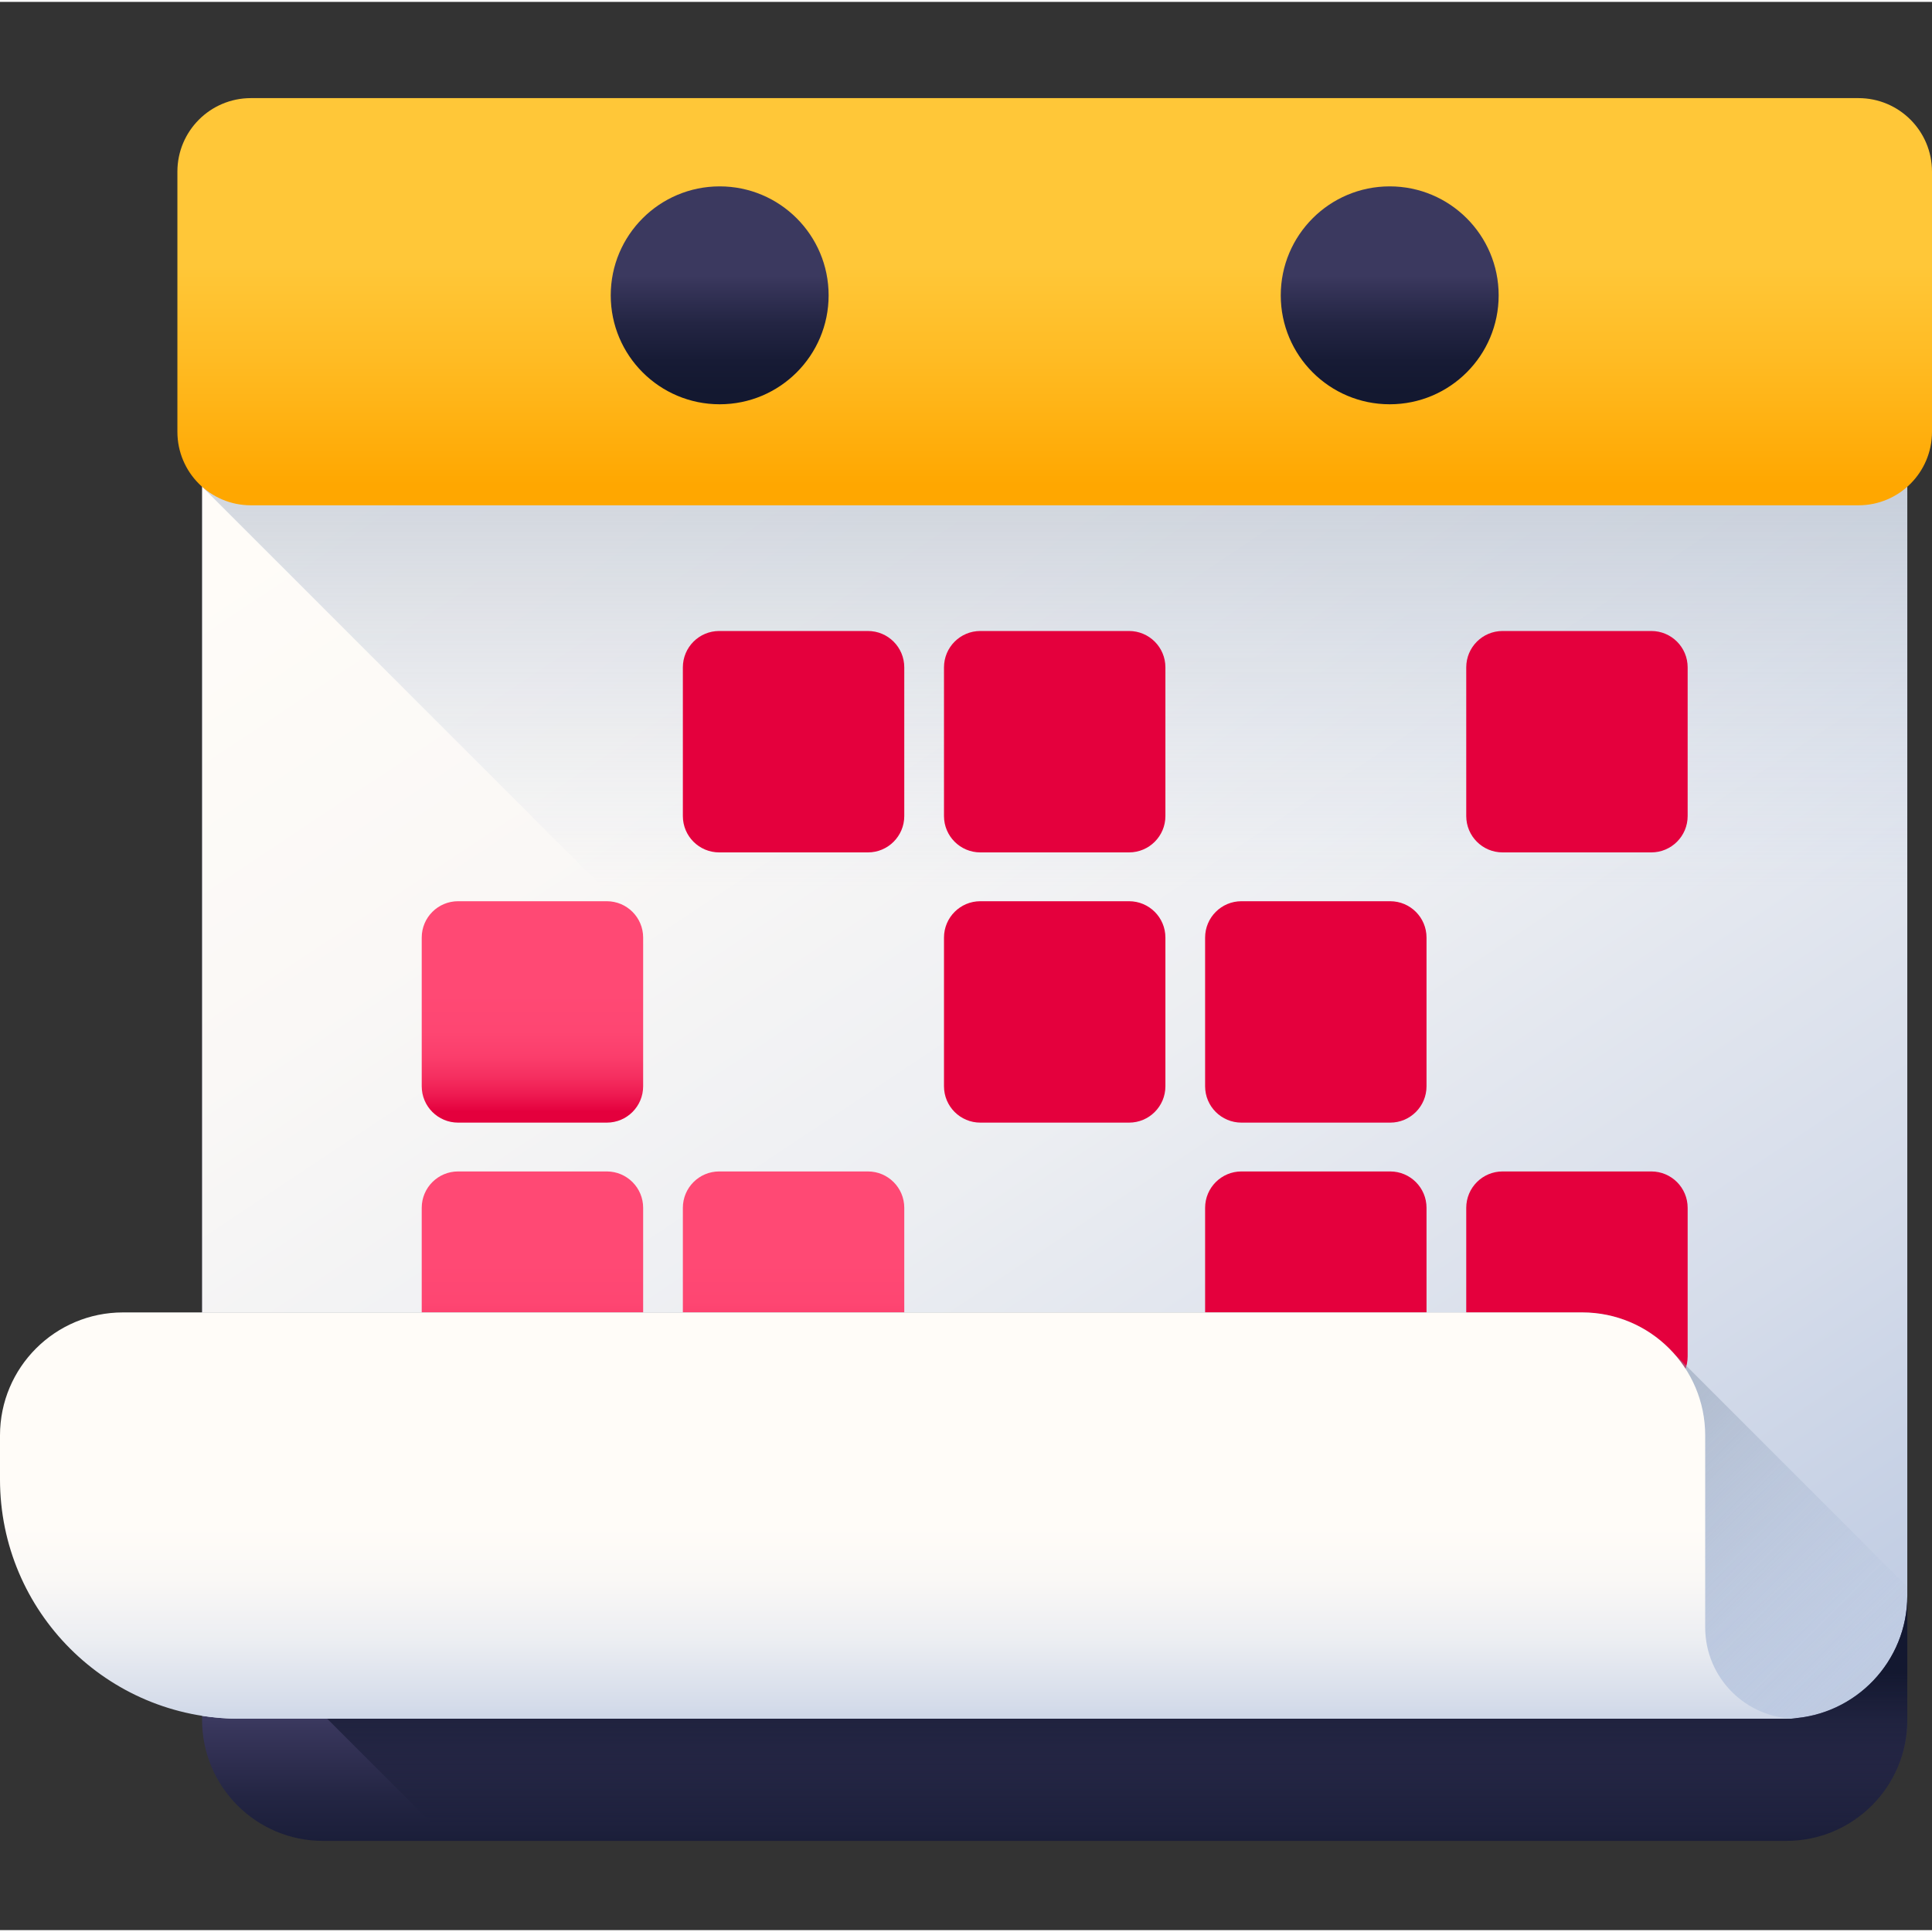 <svg height="512pt" viewBox="0 -25 512 511" width="512pt" xmlns="http://www.w3.org/2000/svg" xmlns:xlink="http://www.w3.org/1999/xlink"><rect x="0" y="-25" width="512" height="511" fill="#333333" stroke="none"/><linearGradient id="a"><stop offset="0" stop-color="#3b395f"/><stop offset=".063" stop-color="#37355a"/><stop offset=".403" stop-color="#232543"/><stop offset=".723" stop-color="#171b35"/><stop offset="1" stop-color="#131830"/></linearGradient><linearGradient id="b" gradientUnits="userSpaceOnUse" x1="279.503" x2="279.503" xlink:href="#a" y1="430.204" y2="481.493"/><linearGradient id="c"><stop offset="0" stop-color="#fffcf8"/><stop offset=".188" stop-color="#faf8f6"/><stop offset=".404" stop-color="#eceef2"/><stop offset=".635" stop-color="#d5dcea"/><stop offset=".875" stop-color="#b5c4df"/><stop offset="1" stop-color="#a1b5d8"/></linearGradient><linearGradient id="d" gradientUnits="userSpaceOnUse" x1="154.168" x2="491.269" xlink:href="#c" y1="58.792" y2="565.53"/><linearGradient id="e"><stop offset="0" stop-color="#a1b5d8" stop-opacity="0"/><stop offset=".034" stop-color="#9fb3d5" stop-opacity=".035"/><stop offset=".452" stop-color="#8898af" stop-opacity=".451"/><stop offset=".788" stop-color="#798898" stop-opacity=".788"/><stop offset="1" stop-color="#748290"/></linearGradient><linearGradient id="f" gradientUnits="userSpaceOnUse" x1="279.505" x2="279.505" xlink:href="#e" y1="209.756" y2="-61.039"/><linearGradient id="g" gradientUnits="userSpaceOnUse" x1="296.077" x2="296.077" y1="458.04" y2="417.762"><stop offset="0" stop-color="#131830" stop-opacity="0"/><stop offset="1" stop-color="#131830"/></linearGradient><linearGradient id="h"><stop offset="0" stop-color="#ff4974"/><stop offset=".326" stop-color="#fe4672"/><stop offset=".532" stop-color="#fb3e6c"/><stop offset=".705" stop-color="#f52f60"/><stop offset=".859" stop-color="#ee1a51"/><stop offset="1" stop-color="#e4003d"/></linearGradient><linearGradient id="i" gradientUnits="userSpaceOnUse" x1="141.102" x2="141.102" xlink:href="#h" y1="237.518" y2="269.123"/><linearGradient id="j" gradientUnits="userSpaceOnUse" x1="141.102" x2="141.102" xlink:href="#h" y1="309.133" y2="340.738"/><linearGradient id="k" gradientUnits="userSpaceOnUse" x1="210.304" x2="210.304" xlink:href="#h" y1="309.133" y2="340.738"/><linearGradient id="l" gradientUnits="userSpaceOnUse" x1="394.949" x2="257.358" xlink:href="#e" y1="518.362" y2="380.771"/><linearGradient id="m" gradientUnits="userSpaceOnUse" x1="238.048" x2="238.048" xlink:href="#c" y1="379.002" y2="453.228"/><linearGradient id="n" gradientUnits="userSpaceOnUse" x1="279.505" x2="279.505" y1="44.978" y2="103.103"><stop offset="0" stop-color="#ffc738"/><stop offset=".429" stop-color="#ffbb23"/><stop offset="1" stop-color="#ffa700"/></linearGradient><linearGradient id="o" gradientUnits="userSpaceOnUse" x1="190.723" x2="190.723" xlink:href="#a" y1="47.694" y2="78.796"/><linearGradient id="p" gradientUnits="userSpaceOnUse" x1="368.287" x2="368.287" xlink:href="#a" y1="47.694" y2="78.796"/><path d="m473.398 462.355h-387.793c-17.703 0-32.051-14.348-32.051-32.047v-387.797c0-17.699 14.348-32.051 32.051-32.051h387.793c17.703 0 32.051 14.352 32.051 32.051v387.797c0 17.699-14.348 32.047-32.051 32.047zm0 0" fill="url(#b)"/><path d="m505.453 74.883v322.492c0 17.348-13.555 31.516-30.633 32.535.43.023.848.059 1.273.059h-412.664c-3.352 0-6.66-.254-9.875-.766v-354.32c0-17.695 14.344-32.039 32.051-32.039h387.797c17.695 0 32.051 14.344 32.051 32.039zm0 0" fill="url(#d)"/><path d="m347.656 397.59h128.441c-.43 0-.848-.035-1.277-.059 17.082-1.02 30.633-15.188 30.633-32.535v-322.488c0-17.699-14.352-32.039-32.051-32.039h-387.797c-17.707 0-32.051 14.34-32.051 32.039v60.98zm0 0" fill="url(#f)"/><path d="m505.453 397.375v32.93c0 17.699-14.355 32.055-32.055 32.055h-354.312l-32.387-32.387h389.402c-.504 0-.996-.02-1.488-.051 17.188-.914 30.84-15.137 30.84-32.547zm0 0" fill="url(#g)"/><g fill="#e4003d"><path d="m230.008 200.395h-39.41c-5.32 0-9.633-4.312-9.633-9.633v-39.41c0-5.32 4.312-9.633 9.633-9.633h39.41c5.32 0 9.633 4.312 9.633 9.633v39.41c0 5.32-4.312 9.633-9.633 9.633zm0 0"/><path d="m299.207 200.395h-39.406c-5.32 0-9.633-4.312-9.633-9.633v-39.41c0-5.32 4.312-9.633 9.633-9.633h39.406c5.324 0 9.637 4.312 9.637 9.633v39.41c0 5.32-4.312 9.633-9.637 9.633zm0 0"/><path d="m437.613 200.395h-39.41c-5.32 0-9.633-4.312-9.633-9.633v-39.41c0-5.32 4.312-9.633 9.633-9.633h39.41c5.32 0 9.633 4.312 9.633 9.633v39.41c0 5.32-4.312 9.633-9.633 9.633zm0 0"/></g><path d="m160.805 272.008h-39.406c-5.32 0-9.637-4.312-9.637-9.633v-39.41c0-5.32 4.316-9.633 9.637-9.633h39.406c5.32 0 9.637 4.312 9.637 9.633v39.41c0 5.32-4.316 9.633-9.637 9.633zm0 0" fill="url(#i)"/><path d="m299.207 272.008h-39.406c-5.32 0-9.633-4.312-9.633-9.633v-39.41c0-5.32 4.312-9.633 9.633-9.633h39.406c5.324 0 9.637 4.312 9.637 9.633v39.41c0 5.32-4.312 9.633-9.637 9.633zm0 0" fill="#e4003d"/><path d="m368.41 272.008h-39.406c-5.324 0-9.637-4.312-9.637-9.633v-39.41c0-5.32 4.312-9.633 9.637-9.633h39.406c5.32 0 9.633 4.312 9.633 9.633v39.41c0 5.32-4.312 9.633-9.633 9.633zm0 0" fill="#e4003d"/><path d="m160.805 343.625h-39.406c-5.32 0-9.637-4.316-9.637-9.637v-39.406c0-5.32 4.316-9.637 9.637-9.637h39.406c5.32 0 9.637 4.316 9.637 9.637v39.406c0 5.32-4.316 9.637-9.637 9.637zm0 0" fill="url(#j)"/><path d="m230.008 343.625h-39.41c-5.32 0-9.633-4.316-9.633-9.637v-39.406c0-5.32 4.312-9.637 9.633-9.637h39.41c5.32 0 9.633 4.316 9.633 9.637v39.406c0 5.32-4.312 9.637-9.633 9.637zm0 0" fill="url(#k)"/><path d="m368.41 343.625h-39.406c-5.324 0-9.637-4.316-9.637-9.637v-39.406c0-5.32 4.312-9.637 9.637-9.637h39.406c5.32 0 9.633 4.316 9.633 9.637v39.406c0 5.32-4.312 9.637-9.633 9.637zm0 0" fill="#e4003d"/><path d="m437.613 343.625h-39.41c-5.32 0-9.633-4.316-9.633-9.637v-39.406c0-5.32 4.312-9.637 9.633-9.637h39.41c5.32 0 9.633 4.316 9.633 9.637v39.406c0 5.32-4.312 9.637-9.633 9.637zm0 0" fill="#e4003d"/><path d="m86.152 429.973h386.699c18.004 0 32.598-14.594 32.598-32.598v-2.367l-62.027-62.027c-5.965-6.559-14.562-10.676-24.129-10.676h-365.738v75.07c0 18.004 14.594 32.598 32.598 32.598zm0 0" fill="url(#l)"/><path d="m419.297 322.305h-386.699c-18.004 0-32.598 14.594-32.598 32.598v11.637c0 35.035 28.398 63.434 63.434 63.434h412.664c-13.367 0-24.203-10.836-24.203-24.203v-50.867c0-18.004-14.594-32.598-32.598-32.598zm0 0" fill="url(#m)"/><path d="m492.516 108.41h-426.02c-10.762 0-19.484-8.723-19.484-19.484v-68.941c0-10.762 8.723-19.484 19.484-19.484h426.02c10.762 0 19.484 8.723 19.484 19.484v68.941c0 10.762-8.723 19.484-19.484 19.484zm0 0" fill="url(#n)"/><path d="m219.594 52.766c0 15.945-12.926 28.871-28.871 28.871-15.945 0-28.871-12.926-28.871-28.871s12.926-28.875 28.871-28.875c15.945 0 28.871 12.93 28.871 28.875zm0 0" fill="url(#o)"/><path d="m397.16 52.766c0 15.945-12.93 28.871-28.875 28.871-15.945 0-28.871-12.926-28.871-28.871s12.926-28.875 28.871-28.875c15.945 0 28.875 12.93 28.875 28.875zm0 0" fill="url(#p)"/></svg>